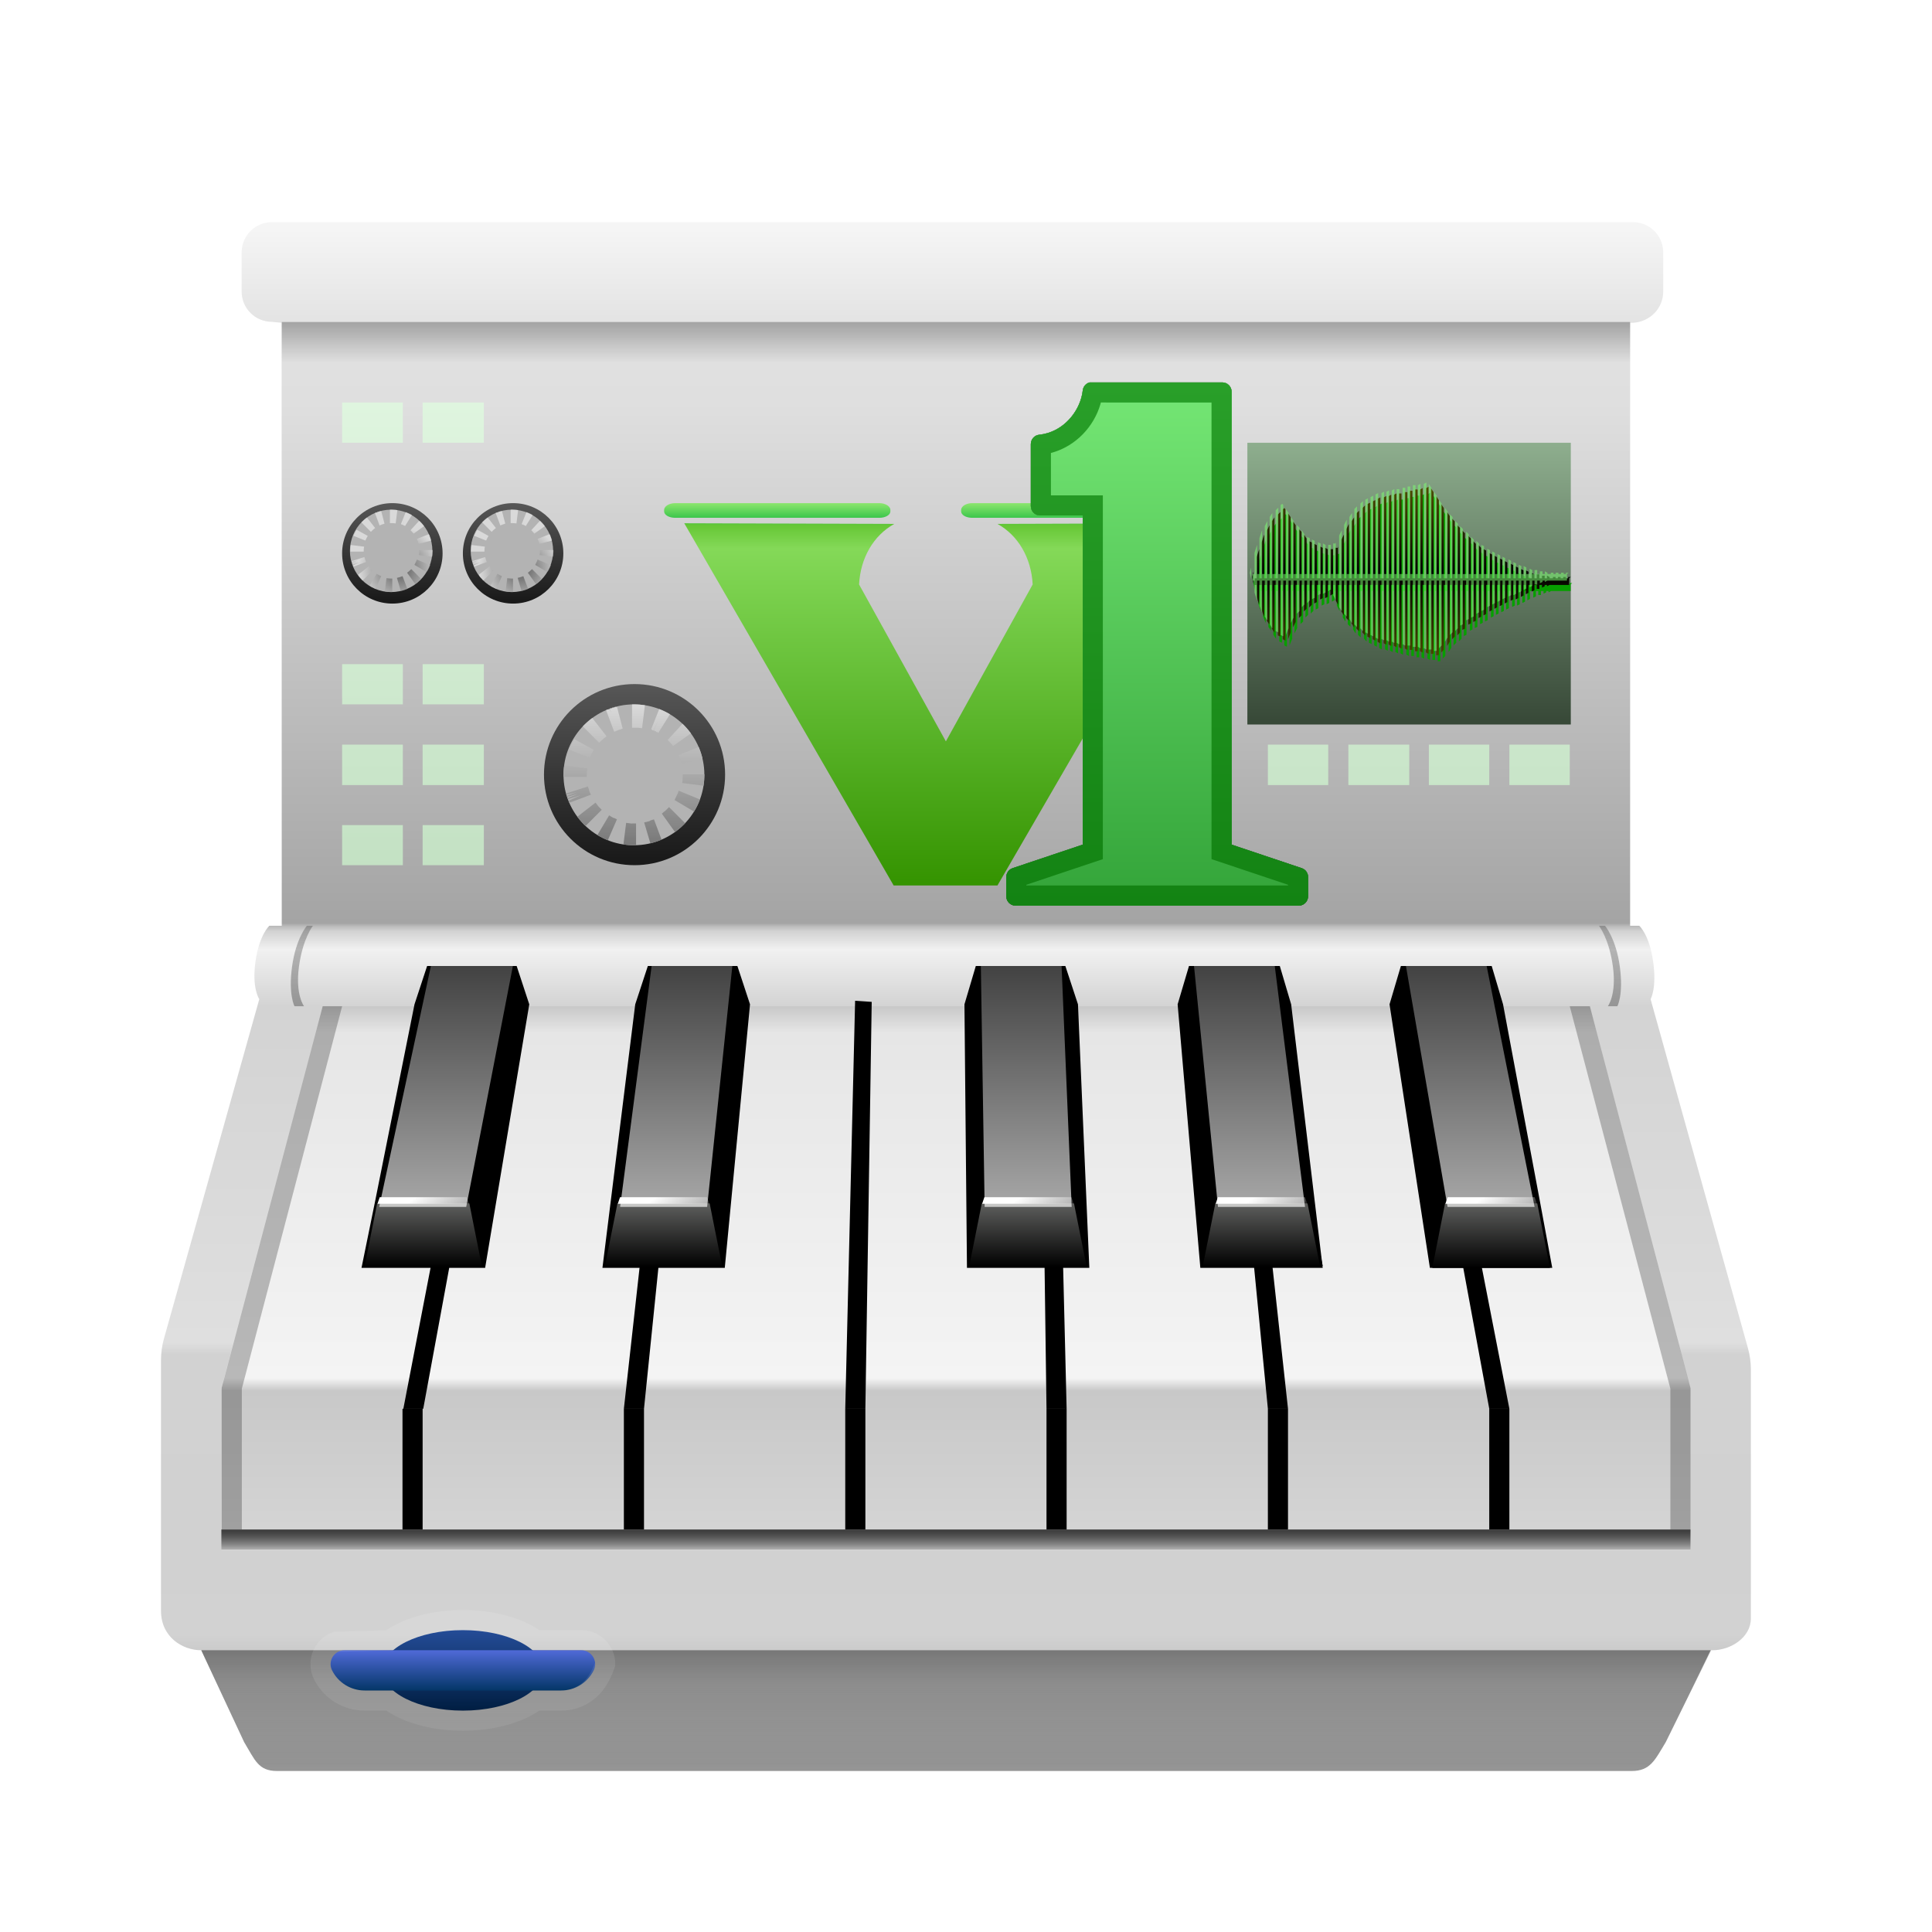 <svg xmlns="http://www.w3.org/2000/svg" xmlns:xlink="http://www.w3.org/1999/xlink" width="96" height="96" viewBox="0 0 96 96">
  <defs>
    <filter id="samplv1-a" width="130.4%" height="131.2%" x="-15.2%" y="-15.6%" filterUnits="objectBoundingBox">
      <feOffset dy="2" in="SourceAlpha" result="shadowOffsetOuter1"/>
      <feGaussianBlur in="shadowOffsetOuter1" result="shadowBlurOuter1" stdDeviation="2"/>
      <feColorMatrix in="shadowBlurOuter1" result="shadowMatrixOuter1" values="0 0 0 0 0   0 0 0 0 0   0 0 0 0 0  0 0 0 0.2 0"/>
      <feMerge>
        <feMergeNode in="shadowMatrixOuter1"/>
        <feMergeNode in="SourceGraphic"/>
      </feMerge>
    </filter>
    <linearGradient id="samplv1-b" x1="50%" x2="50%" y1="0%" y2="100%">
      <stop offset="0%" stop-color="#F5F5F5"/>
      <stop offset="6.795%" stop-color="#E1E1E1"/>
      <stop offset="11.314%" stop-color="#DFDFDF"/>
      <stop offset="45.214%" stop-color="#A4A4A4"/>
      <stop offset="45.434%" stop-color="#BCBCBC"/>
      <stop offset="45.739%" stop-color="#D2D2D2"/>
      <stop offset="46.934%" stop-color="#F1F1F1"/>
      <stop offset="50.638%" stop-color="#D3D3D3"/>
      <stop offset="72.529%" stop-color="#DFDFDF"/>
      <stop offset="73.339%" stop-color="#D2D2D2"/>
      <stop offset="86.303%" stop-color="#D1D1D1"/>
      <stop offset="91.598%" stop-color="#D2D2D2"/>
      <stop offset="100%" stop-color="#969696"/>
    </linearGradient>
    <linearGradient id="samplv1-c" x1="50%" x2="50%" y1="0%" y2="100%">
      <stop offset="0%" stop-color="#C8C8C8"/>
      <stop offset="4.876%" stop-color="#E6E6E6"/>
      <stop offset="68.325%" stop-color="#F4F4F4"/>
      <stop offset="70.618%" stop-color="#C8C8C8"/>
      <stop offset="100%" stop-color="#D6D6D6"/>
    </linearGradient>
    <linearGradient id="samplv1-d" x1="50%" x2="50%" y1="0%" y2="100%">
      <stop offset="0%" stop-opacity=".411"/>
      <stop offset="28.262%" stop-opacity=".248"/>
      <stop offset="100%" stop-opacity="0"/>
    </linearGradient>
    <linearGradient id="samplv1-e" x1="50.511%" x2="50.511%" y1="8.949%" y2="106.329%">
      <stop offset="0%" stop-opacity=".7"/>
      <stop offset="100%" stop-color="#BCBCBC"/>
    </linearGradient>
    <linearGradient id="samplv1-f" x1="47.991%" x2="47.991%" y1="100.82%" y2="-341.696%">
      <stop offset="0%"/>
      <stop offset="100%" stop-opacity="0"/>
    </linearGradient>
    <linearGradient id="samplv1-g" x1="48.547%" x2="48.547%" y1=".762%" y2="101.353%">
      <stop offset="0%"/>
      <stop offset="100%" stop-opacity="0"/>
    </linearGradient>
    <linearGradient id="samplv1-h" x1="54.053%" x2="54.053%" y1="100%" y2="-105%">
      <stop offset="0%"/>
      <stop offset="100%" stop-color="#C1C3C0"/>
    </linearGradient>
    <linearGradient id="samplv1-i" x1="116.742%" x2="37.557%" y1="51.14%" y2="43.162%">
      <stop offset="0%" stop-color="#FFF" stop-opacity="0"/>
      <stop offset="100%" stop-color="#FFF"/>
    </linearGradient>
    <linearGradient id="samplv1-j" x1="54.053%" x2="54.053%" y1="100%" y2="-105%">
      <stop offset="0%"/>
      <stop offset="100%" stop-color="#C1C3C0"/>
    </linearGradient>
    <linearGradient id="samplv1-k" x1="30.833%" x2="30.833%" y1="186.679%" y2="-65.506%">
      <stop offset="0%" stop-color="#FFF"/>
      <stop offset="100%" stop-color="#FFF" stop-opacity="0"/>
    </linearGradient>
    <linearGradient id="samplv1-l" x1="50%" x2="50%" y1="0%" y2="100%">
      <stop offset="0%" stop-color="#8EAE8E"/>
      <stop offset="100%" stop-color="#374837"/>
    </linearGradient>
    <linearGradient id="samplv1-m" x1="54.627%" x2="54.627%" y1="154.191%" y2="-50.411%">
      <stop offset="0%" stop-color="#990"/>
      <stop offset="50%"/>
      <stop offset="100%" stop-color="#990"/>
    </linearGradient>
    <linearGradient id="samplv1-n" x1="50%" x2="50%" y1="0%" y2="96.258%">
      <stop offset="0%" stop-color="#575757"/>
      <stop offset="100%" stop-color="#1A1A1A"/>
    </linearGradient>
    <linearGradient id="samplv1-o" x1="50%" x2="50%" y1="0%" y2="100%">
      <stop offset="0%" stop-color="#DADADA"/>
      <stop offset="100%" stop-color="#787878"/>
    </linearGradient>
    <radialGradient id="samplv1-p" cx="59.949%" cy="71.548%" r="50%" fx="59.949%" fy="71.548%" gradientTransform="scale(1 1)">
      <stop offset="0%"/>
      <stop offset="100%" stop-color="#FFF"/>
    </radialGradient>
    <linearGradient id="samplv1-q" x1="50%" x2="50%" y1="0%" y2="100%">
      <stop offset="0%" stop-color="#8FE76F"/>
      <stop offset="4.243%" stop-color="#37C44A"/>
      <stop offset="6.012%" stop-color="#67C736"/>
      <stop offset="12.001%" stop-color="#84D958"/>
      <stop offset="100%" stop-color="#349300"/>
    </linearGradient>
    <linearGradient id="samplv1-t" x1="50%" x2="50%" y1="0%" y2="100%">
      <stop offset="0%" stop-color="#75E775"/>
      <stop offset="100%" stop-color="#33A439"/>
    </linearGradient>
    <path id="samplv1-s" d="M46.14,7.963 C45.954,8.013 45.818,8.176 45.8,8.372 C45.68,9.386 44.844,10.437 43.64,10.563 C43.402,10.584 43.219,10.789 43.22,11.034 L43.22,14.104 C43.22,14.229 43.268,14.349 43.355,14.437 C43.441,14.526 43.558,14.575 43.68,14.575 L45.8,14.575 L45.8,30.931 L42.32,32.098 C42.129,32.161 41.999,32.343 42,32.549 L42,33.49 C42,33.615 42.048,33.735 42.135,33.823 C42.221,33.912 42.338,33.961 42.46,33.961 L46.26,33.961 L52.74,33.961 L56.54,33.961 C56.662,33.961 56.779,33.912 56.865,33.823 C56.952,33.735 57,33.615 57,33.49 L57,32.549 C57.001,32.343 56.871,32.161 56.68,32.098 L53.2,30.931 L53.2,10.645 L53.2,8.434 C53.2,8.309 53.152,8.189 53.065,8.101 C52.979,8.012 52.862,7.963 52.74,7.963 L46.26,7.963 C46.233,7.96 46.207,7.96 46.18,7.963 C46.167,7.962 46.153,7.962 46.14,7.963 L46.14,7.963 Z"/>
    <filter id="samplv1-r" width="120%" height="111.5%" x="-10%" y="-5.8%" filterUnits="objectBoundingBox">
      <feOffset in="SourceAlpha" result="shadowOffsetOuter1"/>
      <feGaussianBlur in="shadowOffsetOuter1" result="shadowBlurOuter1" stdDeviation=".5"/>
      <feColorMatrix in="shadowBlurOuter1" values="0 0 0 0 0   0 0 0 0 0   0 0 0 0 0  0 0 0 0.258 0"/>
    </filter>
    <linearGradient id="samplv1-u" x1="50%" x2="50%" y1="0%" y2="100%">
      <stop offset="0%" stop-color="#299F29"/>
      <stop offset="100%" stop-color="#138313"/>
    </linearGradient>
    <linearGradient id="samplv1-v" x1="50%" x2="50%" y1="0%" y2="116.605%">
      <stop offset="0%" stop-color="#DFF5DF"/>
      <stop offset="100%" stop-color="#BFDEBF"/>
    </linearGradient>
    <linearGradient id="samplv1-w" x1="50%" x2="50%" y1="0%" y2="100%">
      <stop offset="0%" stop-color="#244C97"/>
      <stop offset="100%" stop-color="#001E42"/>
    </linearGradient>
    <linearGradient id="samplv1-x" x1="50%" x2="50%" y1="2.696%" y2="100%">
      <stop offset="0%" stop-color="#4E69D5"/>
      <stop offset="100%" stop-color="#043667"/>
    </linearGradient>
    <linearGradient id="samplv1-y" x1="50%" x2="50%" y1="0%" y2="100%">
      <stop offset="0%" stop-color="#FFF" stop-opacity=".109"/>
      <stop offset="100%" stop-color="#FFF" stop-opacity=".074"/>
    </linearGradient>
  </defs>
  <g fill="none" fill-rule="evenodd">
    <g fill-rule="nonzero" filter="url(#samplv1-a)" transform="translate(8 9.039)">
      <path fill="url(#samplv1-b)" d="M5.511,-2.13162821e-14 C4.678,-2.13162821e-14 4.007,0.671 4.007,1.504 L4.007,3.447 C4.007,4.281 4.678,4.952 5.511,4.952 L5.994,5 L6,34.961 L5.386,34.961 C5.386,34.961 4.889,35.389 4.696,36.729 C4.504,38.068 4.884,38.609 4.884,38.609 L0.149,55.469 C0.05,55.821 4.63791708e-14,56.185 0,56.551 L0,69 L0,69 C0,70.311 1.072,70.961 2,70.961 L4.132,75.526 C4.664,76.409 4.834,76.961 5.762,76.961 L73.077,76.961 C74.005,76.961 74.237,76.409 74.769,75.526 L77.026,70.961 L77.088,70.961 C78.016,70.961 79,70.311 79,69.383 L79,57.019 C79,56.656 78.951,56.295 78.853,55.945 L74.017,38.609 L74.017,38.609 C74.017,38.609 74.335,38.068 74.142,36.729 C73.95,35.389 73.453,34.961 73.453,34.961 L73,34.961 L73,5 L73.14,5 C73.992,4.952 74.644,4.281 74.644,3.447 L74.644,1.504 C74.644,0.671 73.973,-2.13162821e-14 73.14,-2.13162821e-14 L5.511,-2.13162821e-14 Z"/>
      <polygon fill="url(#samplv1-c)" points="71 38.961 75.985 57.905 76 57.906 76 66.017 3 66.017 3 57.906 3.015 57.905 8.035 38.961"/>
      <path fill="#000" d="M15.955,38.688 L12.042,58.961 L13.031,58.961 L16.767,38.688 L15.955,38.688 Z M25.254,38.688 L23,58.961 L24,58.961 L26.071,38.688 L25.254,38.688 Z M34.49,38.688 L34,58.961 L35,58.961 L35.315,38.744 L34.49,38.688 Z M43.725,38.688 L44,58.961 L45,58.961 L44.5,38.688 L43.725,38.688 Z M53.024,38.688 L55,58.961 L56,58.961 L53.79,38.741 L53.024,38.688 Z M62.26,38.688 L66,58.961 L67,58.961 L63.047,38.688 L62.26,38.688 Z"/>
      <path fill="url(#samplv1-d)" d="M2,70.961 L4.134,75.532 C4.666,76.416 4.836,76.961 5.764,76.961 C35.595,76.961 57.968,76.961 72.883,76.961 C72.927,76.961 72.992,76.961 73.079,76.961 C74.007,76.961 74.24,76.416 74.771,75.532 L77,70.961 L2,70.961 Z"/>
      <polygon fill="url(#samplv1-e)" points="3 64.961 76 64.961 76 65.961 3 65.961"/>
      <path fill="url(#samplv1-f)" d="M7.249,34.961 C7.249,34.961 6.701,35.593 6.512,36.994 C6.323,38.395 6.635,38.961 6.635,38.961 L7.108,38.961 C7.108,38.961 6.666,38.395 6.855,36.994 C7.044,35.593 7.549,34.961 7.549,34.961 L7.249,34.961 Z M71.451,34.961 C71.451,34.961 71.956,35.593 72.145,36.994 C72.333,38.395 71.892,38.961 71.892,38.961 L72.365,38.961 C72.365,38.961 72.677,38.395 72.488,36.994 C72.299,35.593 71.751,34.961 71.751,34.961 L71.451,34.961 Z" opacity=".3"/>
      <polygon fill="url(#samplv1-g)" points="6 4.961 6 6.961 73 6.961 73 4.961" opacity=".278"/>
      <polygon fill="#000" points="24.379 36.961 24.316 36.961 24.191 36.961 23.564 38.866 21.935 51.961 22.06 51.961 27.889 51.961 28.014 51.961 29.268 38.866 28.641 36.961 28.453 36.961 28.391 36.961"/>
      <polygon fill="#000" points="40.738 36.961 40.675 36.961 40.487 36.961 39.923 38.866 40.048 51.961 40.174 51.961 46.003 51.961 46.128 51.961 45.564 38.866 44.937 36.961 44.812 36.961 44.749 36.961"/>
      <polygon fill="#000" points="51.33 36.961 51.268 36.961 51.08 36.961 50.516 38.866 51.644 51.961 51.769 51.961 57.598 51.961 57.724 51.961 56.157 38.866 55.593 36.961 55.405 36.961 55.342 36.961"/>
      <polygon fill="#000" points="61.86 36.961 61.797 36.961 61.609 36.961 61.045 38.866 63.051 51.961 63.176 51.961 69.005 51.961 69.131 51.961 68.504 48.581 66.686 38.866 66.122 36.961 65.934 36.961 65.871 36.961"/>
      <polygon fill="#000" points="13.411 36.961 13.348 36.961 13.223 36.961 12.596 38.866 10.653 48.581 9.963 51.961 10.089 51.961 15.98 51.961 16.106 51.961 18.299 38.866 17.673 36.961 17.485 36.961"/>
      <g transform="translate(9.903 47.446)">
        <polygon fill="url(#samplv1-h)" points=".836 1.317 5.419 1.317 6.051 4.478 .203 4.478"/>
        <polygon fill="url(#samplv1-i)" points=".965 1.003 5.289 1.003 5.403 1.333 .852 1.333"/>
      </g>
      <g transform="translate(21.844 47.446)">
        <polygon fill="url(#samplv1-h)" points=".836 1.317 5.419 1.317 6.051 4.478 .203 4.478"/>
        <polygon fill="url(#samplv1-i)" points=".965 1.003 5.289 1.003 5.403 1.333 .852 1.333"/>
      </g>
      <g transform="translate(39.948 47.446)">
        <polygon fill="url(#samplv1-h)" points=".836 1.317 5.419 1.317 6.051 4.478 .203 4.478"/>
        <polygon fill="url(#samplv1-i)" points=".965 1.003 5.289 1.003 5.403 1.333 .852 1.333"/>
      </g>
      <g transform="translate(51.552 47.446)">
        <polygon fill="#000" points=".739 1.127 5.516 1.127 6.175 4.422 .08 4.422"/>
        <polygon fill="url(#samplv1-h)" points=".836 1.317 5.419 1.317 6.051 4.478 .203 4.478"/>
        <polygon fill="url(#samplv1-i)" points=".965 1.003 5.289 1.003 5.403 1.333 .852 1.333"/>
      </g>
      <g transform="translate(62.967 47.446)">
        <polygon fill="url(#samplv1-j)" points=".836 1.317 5.419 1.317 6.051 4.516 .203 4.516"/>
        <polygon fill="url(#samplv1-i)" points=".965 1.003 5.289 1.003 5.403 1.333 .852 1.333"/>
      </g>
      <path fill="url(#samplv1-k)" d="M13.411,36.961 L10.841,48.932 L15.166,48.932 L17.485,36.961 L13.411,36.961 Z M24.379,36.961 L22.812,48.932 L27.137,48.932 L28.39,36.961 L24.379,36.961 Z M40.738,36.961 L40.926,48.932 L45.251,48.932 L44.749,36.961 L40.738,36.961 L40.738,36.961 Z M51.33,36.961 L52.521,48.932 L56.846,48.932 L55.342,36.961 L51.33,36.961 Z M61.86,36.961 L63.928,48.932 L68.253,48.932 L65.871,36.961 L61.86,36.961 Z"/>
      <polygon fill="#000" points="8.035 38.961 3.017 57.915 3.017 64.961 4.017 64.961 4.017 57.961 9 38.961" opacity=".249"/>
      <polygon fill="#000" points="70 38.961 75 57.961 75 64.961 76 64.961 76 57.934 71 38.961" opacity=".249"/>
      <polygon fill="#000" points="12 58.961 12 64.961 13 64.961 13 58.961"/>
      <polygon fill="#000" points="23 58.961 23 64.961 24 64.961 24 58.961"/>
      <polygon fill="#000" points="34 58.961 34 64.961 35 64.961 35 58.961"/>
      <polygon fill="#000" points="44 58.961 44 64.961 45 64.961 45 58.961"/>
      <polygon fill="#000" points="55 58.961 55 64.961 56 64.961 56 58.961"/>
      <polygon fill="#000" points="66 58.961 66 64.961 67 64.961 67 58.961"/>
      <polygon fill="url(#samplv1-l)" points="53.981 10.961 53.981 24.961 70.052 24.961 70.052 10.961"/>
      <path fill="#079F00" d="M61.353,13.456 L61.353,18.002 L61.238,18.002 L61.238,13.522 C61.196,13.592 61.149,13.651 61.107,13.719 L61.107,18.002 L60.975,18.002 L60.975,13.917 C60.932,13.984 60.888,14.05 60.844,14.115 L60.844,18.001 L60.729,18.001 L60.729,14.312 C60.684,14.375 60.642,14.448 60.597,14.51 L60.597,18.001 L60.433,18.001 L60.433,14.707 C60.389,14.764 60.346,14.849 60.301,14.905 L60.301,18.001 L60.186,18.001 L60.186,15.037 C60.143,15.089 60.098,15.118 60.055,15.168 L60.055,18.001 L59.924,18.001 L59.924,15.366 C59.88,15.415 59.836,15.45 59.792,15.498 L59.792,18.001 L59.677,18.001 L59.677,15.63 C59.634,15.675 59.59,15.717 59.546,15.761 L59.546,18.001 L59.381,18.001 L59.381,15.893 C59.337,15.935 59.295,15.984 59.25,16.025 L59.25,18.001 L59.135,18.001 L59.135,16.157 C59.09,16.196 59.049,16.25 59.003,16.288 L59.003,18.001 L58.872,18.001 L58.872,16.354 C58.829,16.389 58.784,16.452 58.74,16.486 L58.74,18.001 L58.625,18.001 L58.625,16.552 C58.583,16.584 58.537,16.587 58.494,16.618 L58.494,18.001 L58.33,18.001 L58.33,16.749 C58.286,16.779 58.242,16.787 58.198,16.815 L58.198,18.001 L58.083,18.001 L58.083,16.881 C58.04,16.908 57.995,16.922 57.952,16.947 L57.952,18.001 L57.82,18.001 L57.82,17.013 C57.777,17.037 57.733,17.055 57.689,17.078 L57.689,18.001 L57.574,18.001 L57.574,17.144 C57.53,17.167 57.487,17.189 57.442,17.21 L57.442,18.001 L57.278,18.001 L57.278,17.276 C57.234,17.295 57.191,17.323 57.147,17.342 L57.147,18.001 L57.032,18.001 L57.032,17.408 C56.988,17.425 56.944,17.457 56.9,17.473 L56.9,18 L56.769,18 L56.769,17.539 C56.724,17.554 56.682,17.59 56.637,17.605 L56.637,18 L56.522,18 L56.522,17.605 C56.477,17.62 56.436,17.658 56.391,17.671 L56.391,18 L56.226,18 L56.226,17.737 C56.184,17.747 56.138,17.792 56.095,17.802 L56.095,18 L55.98,18 L55.98,17.802 C55.937,17.813 55.892,17.794 55.849,17.802 L55.849,18 L55.717,18 L55.717,17.868 C55.674,17.877 55.629,17.86 55.586,17.868 L55.586,18 L55.471,18 L55.471,17.868 C55.427,17.875 55.383,17.928 55.339,17.934 L55.339,18 L55.175,18 L55.175,17.934 C55.131,17.938 55.087,17.93 55.043,17.934 L55.043,18 L54.928,18 L54.928,17.934 C54.884,17.938 54.841,17.932 54.797,17.934 L54.797,18 L54.665,18 L54.665,17.934 C54.621,17.936 54.579,17.933 54.534,17.934 L54.534,18 L54.419,18 L54.419,17.934 C54.374,17.935 54.333,17.934 54.288,17.934 C54.316,17.942 54.342,17.984 54.37,18 L54.37,18.329 L55.339,18.329 C55.383,18.344 55.427,18.38 55.471,18.395 L55.471,18.329 L55.586,18.329 L55.586,18.395 C55.629,18.41 55.673,18.445 55.717,18.461 L55.717,18.329 L55.849,18.329 L55.849,18.527 C55.892,18.541 55.937,18.51 55.98,18.527 L55.98,18.329 L56.095,18.329 L56.095,18.593 C56.14,18.609 56.181,18.641 56.226,18.658 L56.226,18.329 L56.391,18.329 L56.391,18.724 C56.436,18.741 56.477,18.772 56.522,18.79 L56.522,18.329 L56.637,18.329 L56.637,18.856 C56.682,18.875 56.724,18.903 56.769,18.922 L56.769,18.329 L56.9,18.329 L56.9,18.987 C56.944,19.006 56.988,19.034 57.032,19.053 L57.032,18.329 L57.147,18.329 L57.147,19.053 C57.19,19.072 57.234,19.099 57.278,19.119 L57.278,18.328 L57.442,18.328 L57.442,19.185 C57.486,19.206 57.531,19.229 57.574,19.251 L57.574,18.328 L57.689,18.328 L57.689,19.317 C57.732,19.338 57.778,19.36 57.82,19.382 L57.82,18.328 L57.952,18.328 L57.952,19.448 C57.996,19.472 58.04,19.49 58.083,19.514 L58.083,18.328 L58.198,18.328 L58.198,19.58 C58.241,19.605 58.287,19.621 58.33,19.646 L58.33,18.328 L58.494,18.328 L58.494,19.777 C58.536,19.803 58.583,19.817 58.625,19.843 L58.625,18.328 L58.74,18.328 L58.74,19.909 C58.786,19.939 58.827,19.945 58.872,19.975 L58.872,18.328 L59.003,18.328 L59.003,20.107 C59.048,20.138 59.091,20.141 59.135,20.172 L59.135,18.328 L59.25,18.328 L59.25,20.238 C59.293,20.271 59.338,20.27 59.381,20.304 L59.381,18.328 L59.546,18.328 L59.546,20.502 C59.589,20.537 59.634,20.531 59.677,20.567 L59.677,18.328 L59.792,18.328 L59.792,20.699 C59.836,20.738 59.881,20.791 59.924,20.831 L59.924,18.328 L60.055,18.328 L60.055,20.897 C60.098,20.938 60.144,20.986 60.186,21.029 L60.186,18.328 L60.301,18.328 L60.301,21.16 C60.348,21.21 60.387,21.307 60.433,21.358 L60.433,18.327 L60.597,18.327 L60.597,21.555 C60.641,21.607 60.686,21.634 60.729,21.687 L60.729,18.327 L60.844,18.327 L60.844,21.819 C60.887,21.808 60.932,21.827 60.975,21.819 L60.975,18.327 L61.107,18.327 L61.107,21.753 C61.15,21.745 61.195,21.762 61.238,21.753 L61.238,18.327 L61.353,18.327 L61.353,21.753 C61.397,21.745 61.441,21.694 61.485,21.687 L61.485,18.328 L61.649,18.328 L61.649,21.687 C61.693,21.681 61.736,21.628 61.78,21.622 L61.78,18.328 L61.895,18.328 L61.895,21.622 C61.939,21.615 61.983,21.628 62.027,21.622 L62.027,18.328 L62.158,18.328 L62.158,21.556 C62.202,21.549 62.246,21.562 62.29,21.556 L62.29,18.328 L62.405,18.328 L62.405,21.556 C62.45,21.547 62.491,21.498 62.536,21.49 L62.536,18.328 L62.7,18.328 L62.7,21.49 C62.745,21.481 62.787,21.433 62.832,21.424 L62.832,18.328 L62.947,18.328 L62.947,21.424 C62.991,21.414 63.034,21.369 63.078,21.358 L63.078,18.328 L63.21,18.328 L63.21,21.358 C63.254,21.348 63.298,21.305 63.341,21.293 L63.341,18.328 L63.456,18.328 L63.456,21.293 C63.5,21.28 63.545,21.241 63.588,21.227 L63.588,18.328 L63.752,18.328 L63.752,21.227 C63.797,21.21 63.839,21.179 63.884,21.161 L63.884,18.328 L63.999,18.328 L63.999,21.095 C64.043,21.074 64.086,21.051 64.13,21.029 L64.13,18.328 L64.261,18.328 L64.261,20.964 C64.305,20.94 64.35,20.923 64.393,20.898 L64.393,18.328 L64.508,18.328 L64.508,20.832 C64.553,20.803 64.595,20.732 64.639,20.7 L64.639,18.328 L64.804,18.328 L64.804,20.634 C64.847,20.599 64.892,20.54 64.935,20.502 L64.935,18.328 L65.05,18.328 L65.05,20.437 C65.098,20.391 65.135,20.288 65.182,20.239 L65.182,18.329 L65.313,18.329 L65.313,20.107 C65.357,20.056 65.402,20.031 65.445,19.976 L65.445,18.329 L65.56,18.329 L65.56,19.844 C65.604,19.781 65.647,19.714 65.691,19.646 L65.691,18.329 L65.855,18.329 L65.855,19.317 C65.9,19.237 65.944,19.139 65.987,19.053 L65.987,18.329 L66.102,18.329 L66.102,18.79 C66.106,18.781 66.114,18.798 66.118,18.79 C66.159,18.798 66.193,18.845 66.233,18.856 L66.233,18.329 L66.365,18.329 L66.365,18.921 C66.409,18.936 66.453,18.971 66.496,18.987 L66.496,18.328 L66.611,18.328 L66.611,18.987 C66.654,19.006 66.701,19.033 66.743,19.053 L66.743,18.328 L66.907,18.328 L66.907,19.185 C66.953,19.212 66.993,19.221 67.038,19.251 L67.038,18.328 L67.153,18.328 L67.153,19.316 C67.198,19.35 67.242,19.412 67.285,19.448 L67.285,18.328 L67.416,18.328 L67.416,19.514 C67.461,19.558 67.505,19.599 67.548,19.646 L67.548,18.328 L67.663,18.328 L67.663,19.843 C67.707,19.899 67.752,19.915 67.794,19.975 L67.794,18.328 L67.959,18.328 L67.959,20.173 C68.004,20.25 68.048,20.352 68.09,20.436 L68.09,18.328 L68.205,18.328 L68.205,20.7 C68.252,20.81 68.294,20.909 68.336,21.029 L68.336,18.328 L68.468,18.328 L68.468,21.095 C68.514,21.067 68.555,21.061 68.599,21.029 L68.599,18.328 L68.714,18.328 L68.714,20.898 C68.757,20.863 68.805,20.87 68.846,20.832 L68.846,18.328 L69.01,18.328 L69.01,20.7 C69.059,20.647 69.096,20.561 69.142,20.503 L69.142,18.329 L69.257,18.329 L69.257,20.305 C69.3,20.242 69.348,20.176 69.388,20.107 L69.388,18.329 L69.52,18.329 L69.52,19.91 C69.569,19.813 69.606,19.686 69.651,19.58 L69.651,18.329 L69.766,18.329 L69.766,19.317 C69.811,19.193 69.858,19.055 69.897,18.922 L69.897,18.329 L69.996,18.329 L69.996,17.999 L69.897,17.999 L69.897,16.945 C69.858,16.799 69.81,16.687 69.766,16.55 L69.766,17.999 L69.651,17.999 L69.651,16.221 C69.605,16.097 69.57,15.939 69.52,15.825 L69.52,17.999 L69.388,17.999 L69.388,15.628 C69.347,15.548 69.301,15.437 69.257,15.364 L69.257,17.999 L69.142,17.999 L69.142,15.166 C69.099,15.105 69.056,15.025 69.01,14.969 L69.01,17.999 L68.846,17.999 L68.846,14.837 C68.802,14.793 68.761,14.745 68.714,14.705 L68.714,17.999 L68.599,17.999 L68.599,14.574 C68.57,14.552 68.548,14.527 68.517,14.508 C68.502,14.533 68.484,14.548 68.468,14.574 L68.468,17.999 L68.336,17.999 L68.336,14.771 C68.294,14.838 68.248,14.904 68.205,14.969 L68.205,17.999 L68.09,17.999 L68.09,15.166 C68.047,15.229 68.002,15.304 67.959,15.364 L67.959,17.999 L67.794,17.999 L67.794,15.562 C67.751,15.616 67.706,15.643 67.663,15.693 L67.663,17.999 L67.548,17.999 L67.548,15.825 C67.502,15.874 67.462,15.978 67.416,16.023 L67.416,17.999 L67.285,17.999 L67.285,16.154 C67.242,16.192 67.197,16.188 67.153,16.22 L67.153,17.999 L67.038,17.999 L67.038,16.286 C66.995,16.315 66.952,16.328 66.907,16.352 L66.907,17.999 L66.743,17.999 L66.743,16.418 C66.698,16.435 66.656,16.472 66.611,16.484 L66.611,17.999 L66.496,17.999 L66.496,16.484 C66.453,16.49 66.409,16.548 66.365,16.549 L66.365,17.999 L66.233,17.999 L66.233,16.549 C66.19,16.545 66.146,16.558 66.102,16.549 L66.102,17.999 L65.987,17.999 L65.987,16.483 C65.948,16.473 65.911,16.498 65.872,16.483 C65.866,16.467 65.861,16.434 65.855,16.418 L65.855,17.999 L65.691,17.999 L65.691,16.088 C65.649,15.993 65.603,15.912 65.56,15.825 L65.56,17.999 L65.445,17.999 L65.445,15.561 C65.4,15.482 65.358,15.37 65.313,15.298 L65.313,17.999 L65.182,17.999 L65.182,15.166 C65.138,15.104 65.095,15.025 65.05,14.968 L65.05,17.999 L64.935,17.999 L64.935,14.771 C64.892,14.722 64.847,14.683 64.804,14.639 L64.804,17.999 L64.639,17.999 L64.639,14.507 C64.595,14.469 64.553,14.41 64.508,14.376 L64.508,17.999 L64.393,17.999 L64.393,14.31 C64.349,14.28 64.306,14.271 64.261,14.244 L64.261,17.999 L64.13,17.999 L64.13,14.178 C64.087,14.155 64.042,14.133 63.999,14.112 L63.999,17.999 L63.884,17.999 L63.884,14.046 C63.84,14.027 63.796,13.997 63.752,13.981 L63.752,17.999 L63.588,17.999 L63.588,13.981 C63.544,13.966 63.5,13.927 63.456,13.915 L63.456,17.999 L63.341,17.999 L63.341,13.915 C63.297,13.904 63.254,13.859 63.21,13.849 L63.21,17.999 L63.078,17.999 L63.078,13.849 C63.034,13.841 62.991,13.791 62.947,13.783 L62.947,18 L62.832,18 L62.832,13.783 C62.788,13.777 62.745,13.79 62.701,13.783 L62.701,18 L62.536,18 L62.536,13.717 C62.492,13.711 62.449,13.724 62.405,13.717 L62.405,18 L62.29,18 L62.29,13.651 C62.245,13.645 62.202,13.658 62.158,13.651 L62.158,18 L62.027,18 L62.027,13.586 C61.983,13.577 61.939,13.594 61.895,13.586 L61.895,18 L61.78,18 L61.78,13.586 C61.736,13.575 61.693,13.53 61.649,13.52 L61.649,18 L61.485,18 L61.485,13.52 C61.441,13.507 61.397,13.468 61.353,13.454 L61.353,13.456 Z M70.062,17.672 L70.062,18.265 C70.085,18.156 70.107,18.05 70.128,17.936 C70.109,17.835 70.082,17.77 70.062,17.672 Z" transform="matrix(-1 0 0 1 124.415 0)"/>
      <path fill="url(#samplv1-m)" d="M61.278,13.153 L61.278,17.699 L61.163,17.699 L61.163,13.219 C61.12,13.289 61.074,13.348 61.031,13.416 L61.031,17.699 L60.9,17.699 L60.9,13.614 C60.856,13.681 60.812,13.747 60.768,13.812 L60.768,17.698 L60.653,17.698 L60.653,14.009 C60.609,14.072 60.566,14.145 60.522,14.207 L60.522,17.698 L60.357,17.698 L60.357,14.404 C60.314,14.461 60.27,14.546 60.226,14.602 L60.226,17.698 L60.111,17.698 L60.111,14.734 C60.068,14.786 60.023,14.815 59.979,14.865 L59.979,17.698 L59.848,17.698 L59.848,15.063 C59.804,15.112 59.761,15.147 59.717,15.195 L59.717,17.698 L59.602,17.698 L59.602,15.327 C59.558,15.372 59.514,15.414 59.47,15.458 L59.47,17.698 L59.306,17.698 L59.306,15.59 C59.261,15.632 59.219,15.681 59.174,15.722 L59.174,17.698 L59.059,17.698 L59.059,15.854 C59.014,15.893 58.973,15.947 58.928,15.985 L58.928,17.698 L58.796,17.698 L58.796,16.051 C58.753,16.086 58.708,16.149 58.665,16.183 L58.665,17.698 L58.55,17.698 L58.55,16.249 C58.507,16.281 58.462,16.284 58.418,16.315 L58.418,17.698 L58.254,17.698 L58.254,16.446 C58.211,16.476 58.167,16.484 58.123,16.512 L58.123,17.698 L58.008,17.698 L58.008,16.578 C57.965,16.605 57.919,16.619 57.876,16.644 L57.876,17.698 L57.745,17.698 L57.745,16.71 C57.701,16.734 57.657,16.752 57.613,16.775 L57.613,17.698 L57.498,17.698 L57.498,16.841 C57.454,16.864 57.411,16.886 57.367,16.907 L57.367,17.698 L57.203,17.698 L57.203,16.973 C57.158,16.992 57.115,17.02 57.071,17.039 L57.071,17.698 L56.956,17.698 L56.956,17.105 C56.912,17.122 56.869,17.154 56.825,17.17 L56.825,17.697 L56.693,17.697 L56.693,17.236 C56.649,17.251 56.606,17.287 56.562,17.302 L56.562,17.697 L56.447,17.697 L56.447,17.302 C56.402,17.317 56.36,17.355 56.315,17.368 L56.315,17.697 L56.151,17.697 L56.151,17.434 C56.108,17.444 56.062,17.489 56.019,17.5 L56.019,17.697 L55.904,17.697 L55.904,17.5 C55.862,17.51 55.816,17.491 55.773,17.5 L55.773,17.697 L55.642,17.697 L55.642,17.565 C55.598,17.574 55.554,17.557 55.51,17.565 L55.51,17.697 L55.395,17.697 L55.395,17.565 C55.351,17.572 55.308,17.625 55.264,17.631 L55.264,17.697 L55.099,17.697 L55.099,17.631 C55.056,17.635 55.012,17.627 54.968,17.631 L54.968,17.697 L54.853,17.697 L54.853,17.631 C54.809,17.635 54.766,17.629 54.721,17.631 L54.721,17.697 L54.59,17.697 L54.59,17.631 C54.545,17.633 54.503,17.63 54.458,17.631 L54.458,17.697 L54.343,17.697 L54.343,17.631 C54.299,17.632 54.257,17.631 54.212,17.631 C54.24,17.639 54.267,17.681 54.294,17.697 L54.294,18.026 L55.264,18.026 C55.308,18.041 55.351,18.077 55.395,18.092 L55.395,18.026 L55.51,18.026 L55.51,18.092 C55.554,18.107 55.598,18.142 55.642,18.158 L55.642,18.026 L55.773,18.026 L55.773,18.224 C55.816,18.238 55.861,18.207 55.904,18.224 L55.904,18.026 L56.019,18.026 L56.019,18.29 C56.065,18.306 56.106,18.338 56.151,18.355 L56.151,18.026 L56.315,18.026 L56.315,18.421 C56.36,18.438 56.402,18.469 56.447,18.487 L56.447,18.026 L56.562,18.026 L56.562,18.553 C56.606,18.572 56.649,18.6 56.693,18.619 L56.693,18.026 L56.825,18.026 L56.825,18.684 C56.869,18.703 56.912,18.731 56.956,18.75 L56.956,18.026 L57.071,18.026 L57.071,18.75 C57.115,18.769 57.159,18.796 57.203,18.816 L57.203,18.025 L57.367,18.025 L57.367,18.882 C57.41,18.903 57.455,18.926 57.498,18.948 L57.498,18.025 L57.613,18.025 L57.613,19.014 C57.656,19.035 57.702,19.057 57.745,19.079 L57.745,18.025 L57.876,18.025 L57.876,19.145 C57.92,19.169 57.964,19.187 58.008,19.211 L58.008,18.025 L58.123,18.025 L58.123,19.277 C58.166,19.302 58.211,19.318 58.254,19.343 L58.254,18.025 L58.418,18.025 L58.418,19.474 C58.461,19.5 58.508,19.514 58.55,19.54 L58.55,18.025 L58.665,18.025 L58.665,19.606 C58.71,19.636 58.752,19.642 58.796,19.672 L58.796,18.025 L58.928,18.025 L58.928,19.804 C58.972,19.835 59.016,19.838 59.059,19.869 L59.059,18.025 L59.174,18.025 L59.174,19.935 C59.218,19.968 59.263,19.967 59.306,20.001 L59.306,18.025 L59.47,18.025 L59.47,20.199 C59.514,20.234 59.559,20.228 59.602,20.264 L59.602,18.025 L59.717,18.025 L59.717,20.396 C59.76,20.435 59.805,20.488 59.848,20.528 L59.848,18.025 L59.979,18.025 L59.979,20.594 C60.022,20.635 60.069,20.683 60.111,20.726 L60.111,18.025 L60.226,18.025 L60.226,20.857 C60.273,20.907 60.311,21.004 60.357,21.055 L60.357,18.024 L60.522,18.024 L60.522,21.253 C60.565,21.304 60.611,21.331 60.653,21.384 L60.653,18.024 L60.768,18.024 L60.768,21.516 C60.811,21.508 60.856,21.524 60.9,21.516 L60.9,18.024 L61.031,18.024 L61.031,21.45 C61.074,21.442 61.119,21.459 61.163,21.45 L61.163,18.024 L61.278,18.024 L61.278,21.45 C61.321,21.442 61.365,21.391 61.409,21.384 L61.409,18.025 L61.573,18.025 L61.573,21.384 C61.617,21.378 61.661,21.325 61.705,21.319 L61.705,18.025 L61.82,18.025 L61.82,21.319 C61.864,21.312 61.907,21.325 61.951,21.319 L61.951,18.025 L62.083,18.025 L62.083,21.253 C62.126,21.246 62.17,21.259 62.214,21.253 L62.214,18.025 L62.329,18.025 L62.329,21.253 C62.374,21.244 62.416,21.195 62.461,21.187 L62.461,18.025 L62.625,18.025 L62.625,21.187 C62.67,21.179 62.712,21.13 62.756,21.121 L62.756,18.025 L62.871,18.025 L62.871,21.121 C62.916,21.111 62.959,21.066 63.003,21.055 L63.003,18.025 L63.134,18.025 L63.134,21.055 C63.178,21.045 63.222,21.002 63.266,20.99 L63.266,18.025 L63.381,18.025 L63.381,20.99 C63.424,20.977 63.469,20.938 63.512,20.924 L63.512,18.025 L63.677,18.025 L63.677,20.924 C63.722,20.907 63.763,20.876 63.808,20.858 L63.808,18.025 L63.923,18.025 L63.923,20.792 C63.967,20.771 64.011,20.748 64.054,20.726 L64.054,18.025 L64.186,18.025 L64.186,20.661 C64.229,20.637 64.275,20.62 64.317,20.595 L64.317,18.025 L64.432,18.025 L64.432,20.529 C64.477,20.5 64.52,20.429 64.564,20.397 L64.564,18.025 L64.728,18.025 L64.728,20.331 C64.772,20.296 64.817,20.237 64.86,20.199 L64.86,18.025 L64.975,18.025 L64.975,20.134 C65.022,20.089 65.06,19.985 65.106,19.936 L65.106,18.026 L65.238,18.026 L65.238,19.804 C65.281,19.753 65.326,19.728 65.369,19.673 L65.369,18.026 L65.484,18.026 L65.484,19.541 C65.529,19.478 65.572,19.411 65.615,19.343 L65.615,18.026 L65.78,18.026 L65.78,19.014 C65.824,18.934 65.868,18.836 65.911,18.75 L65.911,18.026 L66.026,18.026 L66.026,18.487 C66.03,18.478 66.039,18.495 66.043,18.487 C66.083,18.495 66.118,18.542 66.158,18.553 L66.158,18.026 L66.289,18.026 L66.289,18.619 C66.334,18.633 66.377,18.668 66.421,18.684 L66.421,18.025 L66.536,18.025 L66.536,18.684 C66.578,18.703 66.626,18.73 66.667,18.75 L66.667,18.025 L66.831,18.025 L66.831,18.882 C66.878,18.909 66.918,18.918 66.963,18.948 L66.963,18.025 L67.078,18.025 L67.078,19.013 C67.122,19.047 67.166,19.109 67.209,19.145 L67.209,18.025 L67.341,18.025 L67.341,19.211 C67.386,19.255 67.429,19.296 67.472,19.343 L67.472,18.025 L67.587,18.025 L67.587,19.54 C67.632,19.596 67.677,19.612 67.719,19.672 L67.719,18.025 L67.883,18.025 L67.883,19.87 C67.928,19.947 67.973,20.05 68.014,20.133 L68.014,18.025 L68.129,18.025 L68.129,20.397 C68.177,20.507 68.219,20.606 68.261,20.726 L68.261,18.025 L68.392,18.025 L68.392,20.792 C68.439,20.764 68.479,20.758 68.524,20.726 L68.524,18.025 L68.639,18.025 L68.639,20.595 C68.682,20.56 68.729,20.567 68.77,20.529 L68.77,18.025 L68.935,18.025 L68.935,20.397 C68.983,20.344 69.02,20.258 69.066,20.2 L69.066,18.026 L69.181,18.026 L69.181,20.002 C69.224,19.939 69.272,19.873 69.313,19.804 L69.313,18.026 L69.444,18.026 L69.444,19.607 C69.493,19.51 69.531,19.383 69.575,19.277 L69.575,18.026 L69.69,18.026 L69.69,19.014 C69.735,18.89 69.782,18.752 69.822,18.619 L69.822,18.026 L69.92,18.026 L69.92,17.696 L69.822,17.696 L69.822,16.642 C69.783,16.496 69.734,16.384 69.69,16.247 L69.69,17.696 L69.575,17.696 L69.575,15.918 C69.529,15.794 69.495,15.636 69.444,15.522 L69.444,17.696 L69.313,17.696 L69.313,15.325 C69.271,15.245 69.225,15.134 69.181,15.061 L69.181,17.696 L69.066,17.696 L69.066,14.864 C69.023,14.802 68.98,14.722 68.935,14.666 L68.935,17.696 L68.77,17.696 L68.77,14.534 C68.726,14.49 68.685,14.442 68.639,14.402 L68.639,17.696 L68.524,17.696 L68.524,14.271 C68.494,14.249 68.472,14.224 68.442,14.205 C68.426,14.23 68.408,14.245 68.392,14.271 L68.392,17.696 L68.261,17.696 L68.261,14.468 C68.218,14.535 68.173,14.601 68.129,14.666 L68.129,17.696 L68.014,17.696 L68.014,14.864 C67.971,14.926 67.927,15.001 67.883,15.061 L67.883,17.696 L67.719,17.696 L67.719,15.259 C67.676,15.313 67.631,15.34 67.587,15.39 L67.587,17.696 L67.472,17.696 L67.472,15.522 C67.427,15.571 67.387,15.675 67.341,15.72 L67.341,17.696 L67.209,17.696 L67.209,15.851 C67.166,15.889 67.122,15.885 67.078,15.917 L67.078,17.696 L66.963,17.696 L66.963,15.983 C66.919,16.012 66.876,16.026 66.831,16.049 L66.831,17.696 L66.667,17.696 L66.667,16.115 C66.623,16.132 66.581,16.169 66.536,16.181 L66.536,17.696 L66.421,17.696 L66.421,16.181 C66.377,16.187 66.334,16.245 66.289,16.246 L66.289,17.696 L66.158,17.696 L66.158,16.246 C66.115,16.242 66.07,16.255 66.026,16.246 L66.026,17.696 L65.911,17.696 L65.911,16.18 C65.872,16.17 65.836,16.195 65.796,16.18 C65.79,16.164 65.786,16.131 65.78,16.115 L65.78,17.696 L65.615,17.696 L65.615,15.785 C65.573,15.69 65.528,15.609 65.484,15.522 L65.484,17.696 L65.369,17.696 L65.369,15.258 C65.325,15.179 65.283,15.067 65.238,14.995 L65.238,17.696 L65.106,17.696 L65.106,14.863 C65.063,14.801 65.019,14.722 64.975,14.665 L64.975,17.696 L64.86,17.696 L64.86,14.468 C64.817,14.419 64.772,14.38 64.728,14.336 L64.728,17.696 L64.564,17.696 L64.564,14.204 C64.52,14.166 64.477,14.107 64.432,14.073 L64.432,17.696 L64.317,17.696 L64.317,14.007 C64.274,13.977 64.23,13.968 64.186,13.941 L64.186,17.696 L64.054,17.696 L64.054,13.875 C64.011,13.852 63.967,13.83 63.923,13.809 L63.923,17.696 L63.808,17.696 L63.808,13.743 C63.764,13.724 63.721,13.694 63.677,13.678 L63.677,17.696 L63.512,17.696 L63.512,13.678 C63.469,13.663 63.425,13.624 63.381,13.612 L63.381,17.696 L63.266,17.696 L63.266,13.612 C63.222,13.601 63.178,13.556 63.134,13.546 L63.134,17.696 L63.003,17.696 L63.003,13.546 C62.959,13.538 62.916,13.488 62.871,13.48 L62.871,17.697 L62.756,17.697 L62.756,13.48 C62.712,13.474 62.669,13.487 62.625,13.48 L62.625,17.697 L62.461,17.697 L62.461,13.414 C62.416,13.408 62.373,13.421 62.329,13.414 L62.329,17.697 L62.214,17.697 L62.214,13.349 C62.17,13.342 62.127,13.355 62.083,13.349 L62.083,17.697 L61.951,17.697 L61.951,13.283 C61.907,13.274 61.864,13.291 61.82,13.283 L61.82,17.697 L61.705,17.697 L61.705,13.283 C61.661,13.274 61.617,13.227 61.573,13.217 L61.573,17.697 L61.409,17.697 L61.409,13.217 C61.365,13.204 61.321,13.165 61.278,13.151 L61.278,13.153 Z M69.986,17.369 L69.986,17.962 C70.009,17.853 70.032,17.747 70.052,17.633 C70.033,17.532 70.006,17.467 69.986,17.369 Z" transform="matrix(-1 0 0 1 124.264 0)"/>
      <g transform="translate(19.03 22.952)">
        <path fill="url(#samplv1-n)" d="M4.5,9 C2.015,9 0,6.985 0,4.5 C0,2.015 2.015,0 4.5,0 C6.985,0 9,2.015 9,4.5 C9,6.985 6.985,9 4.5,9 Z"/>
        <path fill="#B3B3B3" d="M7.97,4.509 C7.97,6.442 6.403,8.009 4.47,8.009 C2.537,8.009 0.97,6.442 0.97,4.509 C0.97,2.576 2.537,1.009 4.47,1.009 C6.403,1.009 7.97,2.576 7.97,4.509 Z"/>
        <path fill="url(#samplv1-o)" d="M4.08,6.896 L4.282,6.921 L4.282,6.923 L4.375,6.931 L4.375,6.926 L4.576,6.926 L4.576,8.008 C4.541,8.009 4.506,8.009 4.47,8.009 C4.293,8.009 4.118,7.996 3.948,7.97 L4.082,6.9 L4.08,6.896 Z M5.465,6.722 L5.842,7.73 C5.664,7.806 5.478,7.868 5.287,7.913 L4.977,6.874 L5.132,6.841 L5.131,6.838 L5.225,6.815 L5.224,6.813 L5.267,6.799 L5.261,6.787 L5.465,6.722 Z M3.237,6.523 L3.434,6.642 L3.433,6.643 L3.451,6.654 L3.456,6.643 L3.489,6.658 L3.49,6.656 L3.626,6.722 L3.172,7.76 C2.992,7.688 2.819,7.602 2.654,7.502 L3.237,6.523 Z M6.214,6.112 L7.014,6.913 C6.861,7.075 6.692,7.223 6.511,7.353 L5.855,6.437 L5.92,6.386 L5.917,6.383 L6.05,6.277 L6.214,6.112 Z M2.561,5.89 L2.678,6.04 L2.676,6.041 L2.697,6.068 L2.736,6.11 L2.741,6.112 L2.739,6.113 L2.87,6.247 L2.066,7.053 C1.917,6.912 1.78,6.758 1.658,6.593 L2.561,5.89 Z M6.691,5.298 L7.751,5.733 C7.672,5.944 7.573,6.146 7.456,6.336 L6.489,5.762 L6.613,5.496 L6.616,5.498 L6.646,5.428 L6.649,5.429 L6.691,5.298 Z M2.18,5.085 L2.232,5.229 L2.226,5.229 L2.254,5.304 L2.246,5.306 L2.281,5.383 L2.278,5.383 L2.333,5.497 L1.257,5.899 C1.252,5.887 1.247,5.875 1.242,5.863 L1.242,5.85 C1.232,5.839 1.226,5.826 1.221,5.813 L1.221,5.794 L1.821,5.526 L1.187,5.724 C1.182,5.711 1.177,5.698 1.173,5.685 L1.174,5.664 L1.673,5.464 L1.147,5.609 C1.143,5.599 1.14,5.588 1.136,5.577 L1.138,5.573 L1.139,5.548 L1.609,5.377 L1.112,5.497 C1.109,5.486 1.106,5.476 1.103,5.465 L1.106,5.457 L1.107,5.435 L2.18,5.088 L2.18,5.085 Z M7.97,4.509 L7.965,4.675 L7.674,4.671 L7.964,4.688 L7.965,4.701 C7.959,4.819 7.947,4.935 7.929,5.05 L6.87,4.916 L6.885,4.785 L6.894,4.623 L6.895,4.487 L7.97,4.486 C7.97,4.494 7.97,4.501 7.97,4.509 Z M1.007,4.043 L2.156,4.187 L2.142,4.322 L2.137,4.32 L2.131,4.401 L2.129,4.401 L2.128,4.43 L2.129,4.431 L2.129,4.612 L0.972,4.611 C0.971,4.577 0.97,4.543 0.97,4.509 L0.974,4.342 L0.979,4.289 C0.978,4.281 0.978,4.276 0.978,4.271 L0.982,4.26 L0.99,4.166 L0.988,4.161 L0.996,4.138 L1.001,4.081 L1.007,4.043 Z M7.873,3.686 L6.852,3.953 L6.8,3.811 L6.802,3.809 L6.773,3.73 L6.776,3.729 L6.744,3.661 L6.752,3.657 L6.69,3.528 L7.688,3.129 C7.765,3.308 7.827,3.494 7.873,3.686 Z M1.511,2.739 L2.475,3.27 L2.396,3.401 L2.395,3.4 L2.388,3.412 L2.393,3.415 L2.347,3.491 L2.349,3.493 L2.332,3.527 L2.333,3.528 L2.268,3.664 L1.246,3.255 L1.258,3.223 L1.326,3.084 C1.33,3.061 1.344,3.041 1.357,3.019 L1.381,2.975 L1.394,2.935 L1.433,2.87 L1.454,2.821 L1.511,2.739 Z M7.3,2.449 L6.417,3.078 L6.307,2.946 L6.242,2.881 L6.348,2.777 L6.24,2.874 L6.175,2.809 L6.176,2.806 L6.147,2.778 L6.884,1.974 C7.036,2.119 7.176,2.278 7.3,2.449 Z M2.401,1.686 L3.109,2.594 L2.977,2.696 L2.978,2.698 L2.834,2.829 L2.833,2.827 L2.768,2.89 L2.767,2.887 L2.741,2.914 L1.93,2.102 C2.074,1.95 2.232,1.81 2.401,1.686 Z M6.26,1.501 L5.674,2.435 L5.617,2.365 L5.598,2.398 L5.538,2.325 L5.523,2.353 L5.457,2.288 L5.708,1.751 L5.432,2.317 L5.402,2.286 L5.394,2.303 L5.329,2.237 L5.727,1.241 C5.913,1.313 6.091,1.4 6.26,1.501 Z M3.538,1.135 L3.496,1.133 C3.526,1.127 3.559,1.141 3.589,1.147 L3.632,1.149 L3.911,2.213 L3.767,2.265 L3.766,2.261 L3.689,2.29 L3.689,2.288 L3.614,2.323 L3.612,2.317 L3.526,2.359 L3.524,2.353 L3.489,2.371 L3.086,1.294 C3.094,1.29 3.102,1.287 3.111,1.283 L3.144,1.284 L3.14,1.271 C3.147,1.268 3.155,1.265 3.163,1.262 L3.182,1.261 L3.229,1.268 L3.272,1.265 L3.34,1.442 L3.271,1.22 C3.284,1.215 3.297,1.211 3.311,1.206 C3.328,1.208 3.345,1.213 3.361,1.216 L3.393,1.214 L3.384,1.181 C3.396,1.177 3.407,1.174 3.419,1.17 L3.426,1.171 L3.472,1.181 L3.508,1.182 L3.499,1.146 C3.512,1.142 3.525,1.138 3.538,1.135 Z M4.547,1.011 L4.47,1.009 C4.656,1.009 4.838,1.024 5.015,1.051 L4.874,2.195 L4.689,2.173 L4.624,2.17 L4.624,2.172 L4.522,2.169 L4.375,2.169 L4.375,1.011 L4.547,1.011 Z"/>
      </g>
      <g transform="translate(9 13.961)">
        <path fill="url(#samplv1-n)" d="M4.992,2.496 C4.992,3.875 3.875,4.992 2.496,4.992 C1.118,4.992 5.10702591e-14,3.875 5.10702591e-14,2.496 C5.10702591e-14,1.118 1.118,5.19584376e-14 2.496,5.19584376e-14 C3.875,5.19584376e-14 4.992,1.118 4.992,2.496 L4.992,2.496 Z"/>
        <path fill="#B3B3B3" d="M4.485,2.372 C4.485,3.503 3.568,4.42 2.436,4.42 C1.305,4.42 0.388,3.503 0.388,2.372 C0.388,1.241 1.305,0.324 2.436,0.324 C3.568,0.324 4.485,1.241 4.485,2.372 Z"/>
        <path fill="url(#samplv1-p)" d="M2.121,4.393 L2.204,3.729 L2.387,3.747 L2.492,3.749 L2.492,4.418 L2.374,4.418 L2.373,4.416 L2.341,4.416 L2.34,4.414 L2.259,4.41 L2.121,4.393 Z M3.004,3.631 L3.24,4.261 L3.161,4.3 L3.16,4.296 L3.129,4.311 L3.089,4.322 L3.089,4.322 L3.051,4.337 L3.049,4.33 L2.985,4.356 L2.951,4.363 L2.951,4.363 L2.917,4.373 L2.722,3.714 L2.864,3.678 L2.864,3.677 L3.004,3.631 Z M1.716,3.509 L1.754,3.534 L1.755,3.533 L1.841,3.582 L1.842,3.581 L1.941,3.631 L1.666,4.261 L1.562,4.209 L1.541,4.202 L1.541,4.202 L1.501,4.179 L1.48,4.171 L1.48,4.171 L1.439,4.145 L1.401,4.125 L1.401,4.125 L1.365,4.1 L1.716,3.509 Z M3.437,3.277 L3.909,3.749 L3.83,3.867 L3.825,3.861 L3.805,3.889 L3.793,3.877 L3.771,3.912 L3.771,3.912 L3.744,3.942 L3.734,3.931 L3.69,3.985 L3.681,3.973 L3.635,4.026 L3.229,3.46 L3.327,3.381 L3.437,3.277 Z M1.325,3.142 L1.394,3.23 L1.392,3.23 L1.492,3.339 L1.508,3.355 L1.036,3.828 L0.996,3.828 C0.99,3.822 0.986,3.814 0.982,3.805 L0.972,3.803 L0.944,3.743 L0.917,3.743 L0.906,3.725 L0.906,3.725 L0.894,3.692 L0.871,3.691 L0.861,3.672 L0.861,3.672 L0.85,3.638 L0.828,3.636 C0.819,3.626 0.816,3.611 0.812,3.595 L0.798,3.553 L1.325,3.142 Z M3.712,2.804 L4.381,3.08 L4.365,3.111 C4.359,3.139 4.341,3.159 4.323,3.18 L4.339,3.187 C4.329,3.209 4.313,3.227 4.297,3.244 L4.31,3.25 C4.299,3.272 4.283,3.289 4.267,3.306 L4.279,3.313 C4.264,3.342 4.239,3.361 4.217,3.384 L4.186,3.42 L3.595,3.069 L3.687,2.874 L3.712,2.804 Z M1.106,2.679 L1.135,2.762 L1.131,2.763 L1.148,2.807 L1.145,2.807 L1.164,2.85 L1.16,2.85 L1.184,2.901 L1.182,2.901 L1.193,2.922 L0.563,3.159 L0.563,3.121 L0.551,3.127 L0.549,3.117 L0.549,3.117 L0.551,3.087 L0.892,2.934 L0.522,3.05 L0.524,3.011 L0.784,2.906 L0.5,2.986 L0.504,2.946 L0.772,2.849 L0.481,2.919 L0.481,2.909 L0.485,2.88 L1.106,2.679 Z M3.83,2.332 L4.5,2.332 L4.499,2.444 L4.447,2.443 L4.498,2.447 L4.489,2.594 L4.482,2.625 L4.482,2.625 L4.478,2.664 L3.814,2.581 L3.828,2.456 L3.83,2.332 Z M0.426,2.079 L1.092,2.162 L1.082,2.24 L1.08,2.239 L1.075,2.332 L1.075,2.411 L0.406,2.411 L0.407,2.298 L0.482,2.298 L0.407,2.295 L0.417,2.147 L0.422,2.118 L0.426,2.079 Z M3.712,1.781 L4.303,1.545 L4.342,1.584 L4.342,1.602 L4.355,1.616 L4.357,1.625 L4.354,1.655 L4.383,1.692 L4.383,1.692 L4.381,1.728 L4.406,1.757 L4.406,1.766 L4.401,1.794 L4.424,1.824 L4.42,1.863 L3.805,2.024 L3.776,1.941 L3.777,1.939 L3.745,1.851 L3.712,1.781 Z M0.719,1.322 L1.276,1.63 L1.249,1.668 L1.251,1.67 L1.226,1.709 L1.228,1.711 L1.2,1.759 L1.203,1.76 L1.154,1.86 L0.563,1.624 L0.576,1.592 L0.613,1.519 L0.619,1.498 L0.619,1.498 L0.642,1.458 L0.65,1.438 L0.65,1.438 L0.674,1.397 L0.682,1.377 L0.682,1.377 L0.719,1.322 Z M3.397,1.348 L3.83,0.876 L3.95,0.996 L3.95,0.996 L3.958,1.006 L3.959,1.005 L4.003,1.057 L4.022,1.079 L4.022,1.079 L4.073,1.145 L3.551,1.516 L3.453,1.404 L3.397,1.348 Z M1.231,0.712 L1.642,1.239 L1.58,1.286 L1.519,1.338 L1.429,1.427 L0.957,0.954 L1.08,0.834 L1.176,0.754 L1.231,0.712 Z M2.925,1.033 L3.161,0.443 L3.233,0.475 L3.233,0.475 L3.265,0.492 L3.269,0.486 L3.328,0.518 L3.35,0.525 L3.35,0.525 L3.391,0.55 L3.412,0.557 L3.412,0.557 L3.468,0.594 L3.121,1.145 L3.089,1.105 L3.079,1.124 L3.047,1.084 L3.037,1.103 L3,1.062 L3.097,0.852 L2.986,1.081 L2.969,1.062 L2.964,1.072 L2.925,1.033 Z M1.866,0.394 L1.944,0.404 L2.106,1.019 L2.023,1.048 L2.021,1.046 L1.934,1.08 L1.933,1.078 L1.862,1.112 L1.626,0.482 C1.636,0.477 1.649,0.479 1.661,0.481 L1.658,0.469 L1.737,0.47 L1.78,0.586 L1.734,0.438 L1.807,0.442 L1.8,0.416 L1.873,0.422 L1.866,0.394 Z M2.374,0.994 L2.374,0.324 L2.529,0.325 L2.529,0.325 L2.676,0.336 L2.745,0.345 L2.662,1.009 L2.554,0.996 L2.374,0.994 Z" opacity=".5"/>
      </g>
      <g transform="translate(15 13.961)">
        <path fill="url(#samplv1-n)" d="M4.992,2.496 C4.992,3.875 3.875,4.992 2.496,4.992 C1.118,4.992 5.10702591e-14,3.875 5.10702591e-14,2.496 C5.10702591e-14,1.118 1.118,5.19584376e-14 2.496,5.19584376e-14 C3.875,5.19584376e-14 4.992,1.118 4.992,2.496 L4.992,2.496 Z"/>
        <path fill="#B3B3B3" d="M4.485,2.372 C4.485,3.503 3.568,4.42 2.436,4.42 C1.305,4.42 0.388,3.503 0.388,2.372 C0.388,1.241 1.305,0.324 2.436,0.324 C3.568,0.324 4.485,1.241 4.485,2.372 Z"/>
        <path fill="url(#samplv1-p)" d="M2.121,4.393 L2.204,3.729 L2.387,3.747 L2.492,3.749 L2.492,4.418 L2.374,4.418 L2.373,4.416 L2.341,4.416 L2.34,4.414 L2.259,4.41 L2.121,4.393 Z M3.004,3.631 L3.24,4.261 L3.161,4.3 L3.16,4.296 L3.129,4.311 L3.089,4.322 L3.089,4.322 L3.051,4.337 L3.049,4.33 L2.985,4.356 L2.951,4.363 L2.951,4.363 L2.917,4.373 L2.722,3.714 L2.864,3.678 L2.864,3.677 L3.004,3.631 Z M1.716,3.509 L1.754,3.534 L1.755,3.533 L1.841,3.582 L1.842,3.581 L1.941,3.631 L1.666,4.261 L1.562,4.209 L1.541,4.202 L1.541,4.202 L1.501,4.179 L1.48,4.171 L1.48,4.171 L1.439,4.145 L1.401,4.125 L1.401,4.125 L1.365,4.1 L1.716,3.509 Z M3.437,3.277 L3.909,3.749 L3.83,3.867 L3.825,3.861 L3.805,3.889 L3.793,3.877 L3.771,3.912 L3.771,3.912 L3.744,3.942 L3.734,3.931 L3.69,3.985 L3.681,3.973 L3.635,4.026 L3.229,3.46 L3.327,3.381 L3.437,3.277 Z M1.325,3.142 L1.394,3.23 L1.392,3.23 L1.492,3.339 L1.508,3.355 L1.036,3.828 L0.996,3.828 C0.99,3.822 0.986,3.814 0.982,3.805 L0.972,3.803 L0.944,3.743 L0.917,3.743 L0.906,3.725 L0.906,3.725 L0.894,3.692 L0.871,3.691 L0.861,3.672 L0.861,3.672 L0.85,3.638 L0.828,3.636 C0.819,3.626 0.816,3.611 0.812,3.595 L0.798,3.553 L1.325,3.142 Z M3.712,2.804 L4.381,3.08 L4.365,3.111 C4.359,3.139 4.341,3.159 4.323,3.18 L4.339,3.187 C4.329,3.209 4.313,3.227 4.297,3.244 L4.31,3.25 C4.299,3.272 4.283,3.289 4.267,3.306 L4.279,3.313 C4.264,3.342 4.239,3.361 4.217,3.384 L4.186,3.42 L3.595,3.069 L3.687,2.874 L3.712,2.804 Z M1.106,2.679 L1.135,2.762 L1.131,2.763 L1.148,2.807 L1.145,2.807 L1.164,2.85 L1.16,2.85 L1.184,2.901 L1.182,2.901 L1.193,2.922 L0.563,3.159 L0.563,3.121 L0.551,3.127 L0.549,3.117 L0.549,3.117 L0.551,3.087 L0.892,2.934 L0.522,3.05 L0.524,3.011 L0.784,2.906 L0.5,2.986 L0.504,2.946 L0.772,2.849 L0.481,2.919 L0.481,2.909 L0.485,2.88 L1.106,2.679 Z M3.83,2.332 L4.5,2.332 L4.499,2.444 L4.447,2.443 L4.498,2.447 L4.489,2.594 L4.482,2.625 L4.482,2.625 L4.478,2.664 L3.814,2.581 L3.828,2.456 L3.83,2.332 Z M0.426,2.079 L1.092,2.162 L1.082,2.24 L1.08,2.239 L1.075,2.332 L1.075,2.411 L0.406,2.411 L0.407,2.298 L0.482,2.298 L0.407,2.295 L0.417,2.147 L0.422,2.118 L0.426,2.079 Z M3.712,1.781 L4.303,1.545 L4.342,1.584 L4.342,1.602 L4.355,1.616 L4.357,1.625 L4.354,1.655 L4.383,1.692 L4.383,1.692 L4.381,1.728 L4.406,1.757 L4.406,1.766 L4.401,1.794 L4.424,1.824 L4.42,1.863 L3.805,2.024 L3.776,1.941 L3.777,1.939 L3.745,1.851 L3.712,1.781 Z M0.719,1.322 L1.276,1.63 L1.249,1.668 L1.251,1.67 L1.226,1.709 L1.228,1.711 L1.2,1.759 L1.203,1.76 L1.154,1.86 L0.563,1.624 L0.576,1.592 L0.613,1.519 L0.619,1.498 L0.619,1.498 L0.642,1.458 L0.65,1.438 L0.65,1.438 L0.674,1.397 L0.682,1.377 L0.682,1.377 L0.719,1.322 Z M3.397,1.348 L3.83,0.876 L3.95,0.996 L3.95,0.996 L3.958,1.006 L3.959,1.005 L4.003,1.057 L4.022,1.079 L4.022,1.079 L4.073,1.145 L3.551,1.516 L3.453,1.404 L3.397,1.348 Z M1.231,0.712 L1.642,1.239 L1.58,1.286 L1.519,1.338 L1.429,1.427 L0.957,0.954 L1.08,0.834 L1.176,0.754 L1.231,0.712 Z M2.925,1.033 L3.161,0.443 L3.233,0.475 L3.233,0.475 L3.265,0.492 L3.269,0.486 L3.328,0.518 L3.35,0.525 L3.35,0.525 L3.391,0.55 L3.412,0.557 L3.412,0.557 L3.468,0.594 L3.121,1.145 L3.089,1.105 L3.079,1.124 L3.047,1.084 L3.037,1.103 L3,1.062 L3.097,0.852 L2.986,1.081 L2.969,1.062 L2.964,1.072 L2.925,1.033 Z M1.866,0.394 L1.944,0.404 L2.106,1.019 L2.023,1.048 L2.021,1.046 L1.934,1.08 L1.933,1.078 L1.862,1.112 L1.626,0.482 C1.636,0.477 1.649,0.479 1.661,0.481 L1.658,0.469 L1.737,0.47 L1.78,0.586 L1.734,0.438 L1.807,0.442 L1.8,0.416 L1.873,0.422 L1.866,0.394 Z M2.374,0.994 L2.374,0.324 L2.529,0.325 L2.529,0.325 L2.676,0.336 L2.745,0.345 L2.662,1.009 L2.554,0.996 L2.374,0.994 Z" opacity=".5"/>
      </g>
      <path fill="#7DFF72" d="M61.171,12.939 L61.171,17.484 L61.056,17.484 L61.056,13.005 C61.013,13.075 60.967,13.134 60.924,13.202 L60.924,17.484 L60.793,17.484 L60.793,13.4 C60.749,13.466 60.705,13.533 60.661,13.597 L60.661,17.484 L60.546,17.484 L60.546,13.795 C60.502,13.858 60.46,13.931 60.415,13.992 L60.415,17.484 L60.25,17.484 L60.25,14.19 C60.207,14.247 60.163,14.332 60.119,14.388 L60.119,17.484 L60.004,17.484 L60.004,14.519 C59.961,14.572 59.916,14.6 59.873,14.651 L59.873,17.484 L59.741,17.484 L59.741,14.849 C59.697,14.898 59.654,14.933 59.61,14.981 L59.61,17.484 L59.495,17.484 L59.495,15.112 C59.451,15.158 59.407,15.2 59.363,15.244 L59.363,17.484 L59.199,17.484 L59.199,15.376 C59.154,15.418 59.112,15.467 59.067,15.508 L59.067,17.484 L58.952,17.484 L58.952,15.639 C58.907,15.679 58.867,15.733 58.821,15.771 L58.821,17.484 L58.689,17.484 L58.689,15.837 C58.646,15.872 58.601,15.935 58.558,15.969 L58.558,17.484 L58.443,17.484 L58.443,16.035 C58.4,16.066 58.355,16.07 58.312,16.1 L58.312,17.484 L58.147,17.484 L58.147,16.232 C58.104,16.261 58.06,16.27 58.016,16.298 L58.016,17.484 L57.901,17.484 L57.901,16.364 C57.858,16.39 57.812,16.404 57.769,16.43 L57.769,17.484 L57.638,17.484 L57.638,16.495 C57.594,16.52 57.55,16.538 57.506,16.561 L57.506,17.484 L57.391,17.484 L57.391,16.627 C57.347,16.65 57.304,16.672 57.26,16.693 L57.26,17.483 L57.096,17.483 L57.096,16.759 C57.052,16.778 57.009,16.806 56.964,16.825 L56.964,17.483 L56.849,17.483 L56.849,16.89 C56.805,16.907 56.762,16.94 56.718,16.956 L56.718,17.483 L56.586,17.483 L56.586,17.022 C56.542,17.037 56.499,17.073 56.455,17.088 L56.455,17.483 L56.34,17.483 L56.34,17.088 C56.295,17.103 56.254,17.141 56.208,17.154 L56.208,17.483 L56.044,17.483 L56.044,17.219 C56.001,17.23 55.955,17.275 55.913,17.285 L55.913,17.483 L55.798,17.483 L55.798,17.285 C55.755,17.296 55.709,17.277 55.666,17.285 L55.666,17.483 L55.535,17.483 L55.535,17.351 C55.491,17.359 55.447,17.343 55.403,17.351 L55.403,17.483 L55.288,17.483 L55.288,17.351 C55.244,17.357 55.201,17.411 55.157,17.417 L55.157,17.483 L54.992,17.483 L54.992,17.417 C54.949,17.421 54.905,17.413 54.861,17.417 L54.861,17.483 L54.746,17.483 L54.746,17.417 C54.702,17.421 54.659,17.415 54.614,17.417 L54.614,17.483 L54.483,17.483 L54.483,17.417 C54.439,17.419 54.396,17.415 54.352,17.417 L54.352,17.483 L54.237,17.483 L54.237,17.417 C54.192,17.418 54.15,17.417 54.105,17.417 C54.133,17.425 54.16,17.467 54.187,17.483 L54.187,17.812 L55.157,17.812 C55.201,17.827 55.244,17.862 55.288,17.878 L55.288,17.812 L55.403,17.812 L55.403,17.878 C55.447,17.893 55.491,17.928 55.535,17.944 L55.535,17.812 L55.666,17.812 L55.666,18.009 C55.709,18.024 55.755,17.992 55.798,18.009 L55.798,17.812 L55.913,17.812 L55.913,18.075 C55.958,18.092 55.999,18.124 56.044,18.141 L56.044,17.812 L56.208,17.812 L56.208,18.207 C56.253,18.224 56.295,18.255 56.34,18.273 L56.34,17.812 L56.455,17.812 L56.455,18.339 C56.499,18.358 56.542,18.386 56.586,18.404 L56.586,17.811 L56.718,17.811 L56.718,18.47 C56.762,18.489 56.805,18.517 56.849,18.536 L56.849,17.811 L56.964,17.811 L56.964,18.536 C57.008,18.555 57.052,18.582 57.096,18.602 L57.096,17.811 L57.26,17.811 L57.26,18.668 C57.303,18.689 57.348,18.712 57.391,18.733 L57.391,17.811 L57.506,17.811 L57.506,18.799 C57.549,18.821 57.595,18.843 57.638,18.865 L57.638,17.811 L57.769,17.811 L57.769,18.931 C57.813,18.955 57.857,18.973 57.901,18.997 L57.901,17.811 L58.016,17.811 L58.016,19.063 C58.059,19.087 58.104,19.103 58.147,19.128 L58.147,17.811 L58.312,17.811 L58.312,19.26 C58.354,19.286 58.401,19.299 58.443,19.326 L58.443,17.811 L58.558,17.811 L58.558,19.392 C58.603,19.421 58.645,19.427 58.689,19.458 L58.689,17.811 L58.821,17.811 L58.821,19.589 C58.865,19.621 58.909,19.623 58.952,19.655 L58.952,17.811 L59.067,17.811 L59.067,19.721 C59.111,19.754 59.156,19.753 59.199,19.787 L59.199,17.81 L59.363,17.81 L59.363,19.984 C59.407,20.02 59.452,20.013 59.495,20.05 L59.495,17.81 L59.61,17.81 L59.61,20.182 C59.653,20.221 59.698,20.274 59.741,20.314 L59.741,17.81 L59.873,17.81 L59.873,20.38 C59.915,20.421 59.962,20.469 60.004,20.511 L60.004,17.81 L60.119,17.81 L60.119,20.643 C60.166,20.693 60.204,20.79 60.25,20.841 L60.25,17.81 L60.415,17.81 L60.415,21.038 C60.458,21.09 60.504,21.117 60.546,21.17 L60.546,17.81 L60.661,17.81 L60.661,21.302 C60.704,21.293 60.75,21.31 60.793,21.302 L60.793,17.81 L60.924,17.81 L60.924,21.236 C60.968,21.227 61.012,21.244 61.056,21.236 L61.056,17.81 L61.171,17.81 L61.171,21.236 C61.214,21.227 61.258,21.177 61.302,21.17 L61.302,17.81 L61.466,17.81 L61.466,21.17 C61.51,21.164 61.554,21.111 61.598,21.104 L61.598,17.81 L61.713,17.81 L61.713,21.104 C61.757,21.098 61.801,21.111 61.844,21.104 L61.844,17.81 L61.976,17.81 L61.976,21.038 C62.02,21.032 62.064,21.045 62.107,21.038 L62.107,17.81 L62.222,17.81 L62.222,21.038 C62.267,21.03 62.309,20.98 62.354,20.973 L62.354,17.811 L62.518,17.811 L62.518,20.973 C62.563,20.964 62.605,20.916 62.649,20.907 L62.649,17.811 L62.765,17.811 L62.765,20.907 C62.809,20.896 62.852,20.852 62.896,20.841 L62.896,17.811 L63.027,17.811 L63.027,20.841 C63.071,20.831 63.115,20.788 63.159,20.775 L63.159,17.811 L63.274,17.811 L63.274,20.775 C63.317,20.763 63.362,20.724 63.405,20.71 L63.405,17.811 L63.57,17.811 L63.57,20.71 C63.615,20.693 63.656,20.662 63.701,20.644 L63.701,17.811 L63.816,17.811 L63.816,20.578 C63.86,20.557 63.904,20.534 63.948,20.512 L63.948,17.811 L64.079,17.811 L64.079,20.446 C64.122,20.423 64.168,20.406 64.21,20.381 L64.21,17.811 L64.325,17.811 L64.325,20.315 C64.37,20.286 64.413,20.215 64.457,20.183 L64.457,17.811 L64.621,17.811 L64.621,20.117 C64.665,20.082 64.71,20.023 64.753,19.985 L64.753,17.811 L64.868,17.811 L64.868,19.919 C64.915,19.874 64.953,19.771 64.999,19.722 L64.999,17.811 L65.131,17.811 L65.131,19.59 C65.174,19.539 65.219,19.513 65.262,19.458 L65.262,17.811 L65.377,17.811 L65.377,19.327 C65.422,19.264 65.465,19.197 65.509,19.129 L65.509,17.811 L65.673,17.811 L65.673,18.8 C65.717,18.72 65.761,18.622 65.804,18.536 L65.804,17.811 L65.919,17.811 L65.919,18.273 C65.924,18.264 65.932,18.281 65.936,18.273 C65.977,18.281 66.011,18.328 66.051,18.338 L66.051,17.811 L66.182,17.811 L66.182,18.404 C66.227,18.419 66.27,18.454 66.314,18.47 L66.314,17.811 L66.429,17.811 L66.429,18.47 C66.471,18.489 66.519,18.516 66.56,18.536 L66.56,17.811 L66.724,17.811 L66.724,18.668 C66.771,18.695 66.811,18.703 66.856,18.733 L66.856,17.811 L66.971,17.811 L66.971,18.799 C67.015,18.833 67.06,18.895 67.102,18.931 L67.102,17.811 L67.234,17.811 L67.234,18.997 C67.279,19.04 67.322,19.081 67.365,19.129 L67.365,17.811 L67.48,17.811 L67.48,19.326 C67.525,19.382 67.57,19.398 67.612,19.458 L67.612,17.811 L67.776,17.811 L67.776,19.656 C67.821,19.733 67.866,19.835 67.908,19.919 L67.908,17.811 L68.023,17.811 L68.023,20.183 C68.07,20.293 68.112,20.392 68.154,20.512 L68.154,17.811 L68.285,17.811 L68.285,20.578 C68.332,20.55 68.372,20.544 68.417,20.512 L68.417,17.811 L68.532,17.811 L68.532,20.38 C68.575,20.346 68.622,20.353 68.663,20.315 L68.663,17.811 L68.828,17.811 L68.828,20.183 C68.876,20.13 68.913,20.044 68.959,19.985 L68.959,17.811 L69.074,17.811 L69.074,19.788 C69.117,19.724 69.165,19.658 69.206,19.59 L69.206,17.811 L69.337,17.811 L69.337,19.393 C69.386,19.296 69.424,19.169 69.469,19.063 L69.469,17.811 L69.584,17.811 L69.584,18.8 C69.629,18.676 69.675,18.538 69.715,18.404 L69.715,17.811 L69.814,17.811 L69.814,17.482 L69.715,17.482 L69.715,16.428 C69.676,16.281 69.627,16.169 69.584,16.033 L69.584,17.482 L69.469,17.482 L69.469,15.703 C69.422,15.58 69.388,15.421 69.337,15.308 L69.337,17.482 L69.206,17.482 L69.206,15.11 C69.164,15.031 69.118,14.92 69.074,14.847 L69.074,17.482 L68.959,17.482 L68.959,14.649 C68.916,14.587 68.873,14.508 68.828,14.452 L68.828,17.482 L68.663,17.482 L68.663,14.32 C68.619,14.275 68.578,14.228 68.532,14.188 L68.532,17.482 L68.417,17.482 L68.417,14.056 C68.387,14.035 68.365,14.01 68.335,13.991 C68.319,14.016 68.301,14.031 68.285,14.056 L68.285,17.482 L68.154,17.482 L68.154,14.254 C68.111,14.321 68.066,14.387 68.023,14.452 L68.023,17.482 L67.908,17.482 L67.908,14.649 C67.864,14.712 67.82,14.787 67.776,14.847 L67.776,17.482 L67.612,17.482 L67.612,15.044 C67.569,15.099 67.524,15.125 67.48,15.176 L67.48,17.482 L67.365,17.482 L67.365,15.308 C67.32,15.357 67.28,15.461 67.234,15.505 L67.234,17.482 L67.102,17.482 L67.102,15.637 C67.059,15.674 67.015,15.67 66.971,15.703 L66.971,17.482 L66.856,17.482 L66.856,15.769 C66.812,15.797 66.769,15.811 66.724,15.835 L66.724,17.482 L66.56,17.482 L66.56,15.901 C66.516,15.917 66.474,15.955 66.429,15.966 L66.429,17.482 L66.314,17.482 L66.314,15.966 C66.27,15.973 66.227,16.03 66.182,16.032 L66.182,17.481 L66.051,17.481 L66.051,16.032 C66.008,16.028 65.963,16.041 65.919,16.032 L65.919,17.481 L65.804,17.481 L65.804,15.966 C65.765,15.956 65.729,15.981 65.689,15.966 C65.683,15.949 65.679,15.916 65.673,15.9 L65.673,17.482 L65.509,17.482 L65.509,15.571 C65.466,15.476 65.421,15.394 65.377,15.308 L65.377,17.482 L65.262,17.482 L65.262,15.044 C65.218,14.965 65.176,14.852 65.131,14.781 L65.131,17.482 L64.999,17.482 L64.999,14.649 C64.956,14.587 64.912,14.507 64.868,14.451 L64.868,17.482 L64.753,17.482 L64.753,14.254 C64.71,14.205 64.665,14.166 64.621,14.122 L64.621,17.482 L64.457,17.482 L64.457,13.99 C64.413,13.952 64.37,13.893 64.326,13.858 L64.326,17.482 L64.21,17.482 L64.21,13.792 C64.167,13.762 64.123,13.753 64.079,13.727 L64.079,17.482 L63.948,17.482 L63.948,13.661 C63.904,13.638 63.86,13.615 63.816,13.595 L63.816,17.482 L63.701,17.482 L63.701,13.529 C63.657,13.51 63.614,13.48 63.57,13.463 L63.57,17.482 L63.405,17.482 L63.405,13.463 C63.362,13.449 63.318,13.41 63.274,13.398 L63.274,17.482 L63.159,17.482 L63.159,13.398 C63.115,13.387 63.072,13.341 63.027,13.332 L63.027,17.482 L62.896,17.482 L62.896,13.332 C62.852,13.323 62.809,13.274 62.765,13.266 L62.765,17.482 L62.65,17.482 L62.65,13.266 C62.605,13.26 62.562,13.272 62.518,13.266 L62.518,17.482 L62.354,17.482 L62.354,13.2 C62.309,13.194 62.267,13.206 62.222,13.2 L62.222,17.482 L62.107,17.482 L62.107,13.134 C62.063,13.128 62.02,13.141 61.976,13.134 L61.976,17.482 L61.844,17.482 L61.844,13.068 C61.8,13.06 61.757,13.077 61.713,13.068 L61.713,17.482 L61.598,17.482 L61.598,13.068 C61.554,13.06 61.51,13.013 61.466,13.003 L61.466,17.482 L61.302,17.482 L61.302,13.003 C61.258,12.99 61.214,12.951 61.171,12.937 L61.171,12.939 Z M69.879,17.155 L69.879,17.748 C69.902,17.639 69.925,17.532 69.945,17.419 C69.927,17.318 69.899,17.252 69.879,17.155 Z" opacity=".528" transform="matrix(-1 0 0 1 124.05 0)"/>
      <path fill="url(#samplv1-q)" d="M52,14.961 L41.562,32.961 L36.406,32.961 L26,14.961 L36.438,14.993 C35.408,15.564 34.754,16.684 34.687,18.003 L34.687,18.003 L39,25.799 L43.313,18.003 C43.246,16.684 42.592,15.564 41.562,14.993 L41.562,14.993 L52,14.961 Z M35.697,13.961 C35.99,13.961 36.242,14.117 36.242,14.298 L36.242,14.298 L36.242,14.372 C36.242,14.553 35.99,14.69 35.697,14.69 L35.697,14.69 L25.545,14.69 C25.252,14.69 25,14.553 25,14.372 L25,14.372 L25,14.298 C25,14.117 25.252,13.961 25.545,13.961 L25.545,13.961 Z M50.455,13.961 C50.748,13.961 51,14.117 51,14.298 L51,14.298 L51,14.372 C51,14.553 50.748,14.69 50.455,14.69 L50.455,14.69 L40.303,14.69 C40.01,14.69 39.758,14.553 39.758,14.372 L39.758,14.372 L39.758,14.298 C39.758,14.117 40.01,13.961 40.303,13.961 L40.303,13.961 Z"/>
      <use fill="#000" filter="url(#samplv1-r)" xlink:href="#samplv1-s"/>
      <use fill="url(#samplv1-t)" xlink:href="#samplv1-s"/>
      <path fill="url(#samplv1-u)" d="M46.14,7.963 L52.74,7.963 C52.862,7.963 52.979,8.012 53.065,8.101 C53.13,8.167 53.174,8.251 53.191,8.341 L53.2,8.434 L53.2,30.931 L56.68,32.098 C56.844,32.152 56.963,32.293 56.993,32.462 L57,32.549 L57,33.49 C57,33.615 56.952,33.735 56.865,33.823 C56.801,33.89 56.719,33.934 56.63,33.952 L56.54,33.961 L42.46,33.961 C42.338,33.961 42.221,33.912 42.135,33.823 C42.07,33.757 42.026,33.673 42.009,33.583 L42,33.49 L42,32.549 C41.999,32.372 42.094,32.213 42.242,32.132 L42.32,32.098 L45.8,30.931 L45.8,14.575 L43.68,14.575 C43.558,14.575 43.441,14.526 43.355,14.437 C43.29,14.371 43.246,14.287 43.229,14.197 L43.22,14.104 L43.22,11.034 C43.219,10.789 43.402,10.584 43.64,10.563 C44.784,10.443 45.596,9.489 45.777,8.525 L45.8,8.372 C45.818,8.176 45.954,8.013 46.14,7.963 Z M46.701,8.961 L46.682,9.035 C46.356,10.164 45.46,11.113 44.297,11.448 L44.22,11.467 L44.22,13.575 L46.8,13.575 L46.8,31.651 L42.999,32.925 L42.999,32.961 L56,32.961 L56,32.924 L52.2,31.651 L52.2,8.962 L46.701,8.961 Z"/>
      <path fill="url(#samplv1-v)" d="M12.017,29.961 L12.017,31.952 L9,31.952 L9,29.961 L12.017,29.961 Z M16.042,29.961 L16.042,31.952 L13,31.952 L13,29.961 L16.042,29.961 Z M12.017,25.961 L12.017,27.97 L9,27.97 L9,25.961 L12.017,25.961 Z M16.042,25.961 L16.042,27.97 L13,27.97 L13,25.961 L16.042,25.961 Z M58,25.961 L58,27.97 L55,27.97 L55,25.961 L58,25.961 Z M62.025,25.961 L62.025,27.97 L59,27.97 L59,25.961 L62.025,25.961 Z M70,25.961 L70,27.97 L67,27.97 L67,25.961 L70,25.961 Z M66,25.961 L66,27.97 L63,27.97 L63,25.961 L66,25.961 Z M12.017,21.961 L12.017,23.961 L9,23.961 L9,21.961 L12.017,21.961 Z M16.042,21.961 L16.042,23.961 L13,23.961 L13,21.961 L16.042,21.961 Z M16.042,8.961 L16.042,10.961 L13,10.961 L13,8.961 L16.042,8.961 Z M12.017,8.961 L12.017,10.961 L9,10.961 L9,8.961 L12.017,8.961 Z"/>
    </g>
    <ellipse cx="23" cy="83" fill="url(#samplv1-w)" rx="4" ry="2"/>
    <path fill="url(#samplv1-x)" d="M17.118,82 L28.882,82 C29.264,82 29.573,82.309 29.573,82.691 C29.573,82.798 29.548,82.904 29.5,83 C29.194,83.613 28.567,84 27.882,84 L18.118,84 C17.433,84 16.806,83.613 16.5,83 C16.329,82.659 16.468,82.244 16.809,82.073 C16.905,82.025 17.011,82 17.118,82 Z"/>
    <path stroke="url(#samplv1-y)" d="M23,80.5 C24.525,80.5 25.856,80.91 26.64,81.5 L26.64,81.5 L28.882,81.5 C29.211,81.5 29.509,81.633 29.724,81.849 C29.94,82.064 30.073,82.362 30.073,82.691 C29.814,83.419 29.518,83.801 29.184,84.059 C28.794,84.361 28.349,84.5 27.882,84.5 L27.882,84.5 L26.639,84.501 C25.855,85.09 24.525,85.5 23,85.5 C21.475,85.5 20.145,85.09 19.361,84.501 L19.361,84.501 L18.118,84.5 C17.681,84.5 17.262,84.376 16.904,84.155 C16.546,83.934 16.248,83.615 16.053,83.224 C15.906,82.929 15.892,82.604 15.988,82.314 C16.097,81.989 16.345,81.71 16.7,81.576 L16.7,81.576 L19.353,81.505 C20.137,80.912 21.471,80.5 23,80.5 Z"/>
  </g>
</svg>

